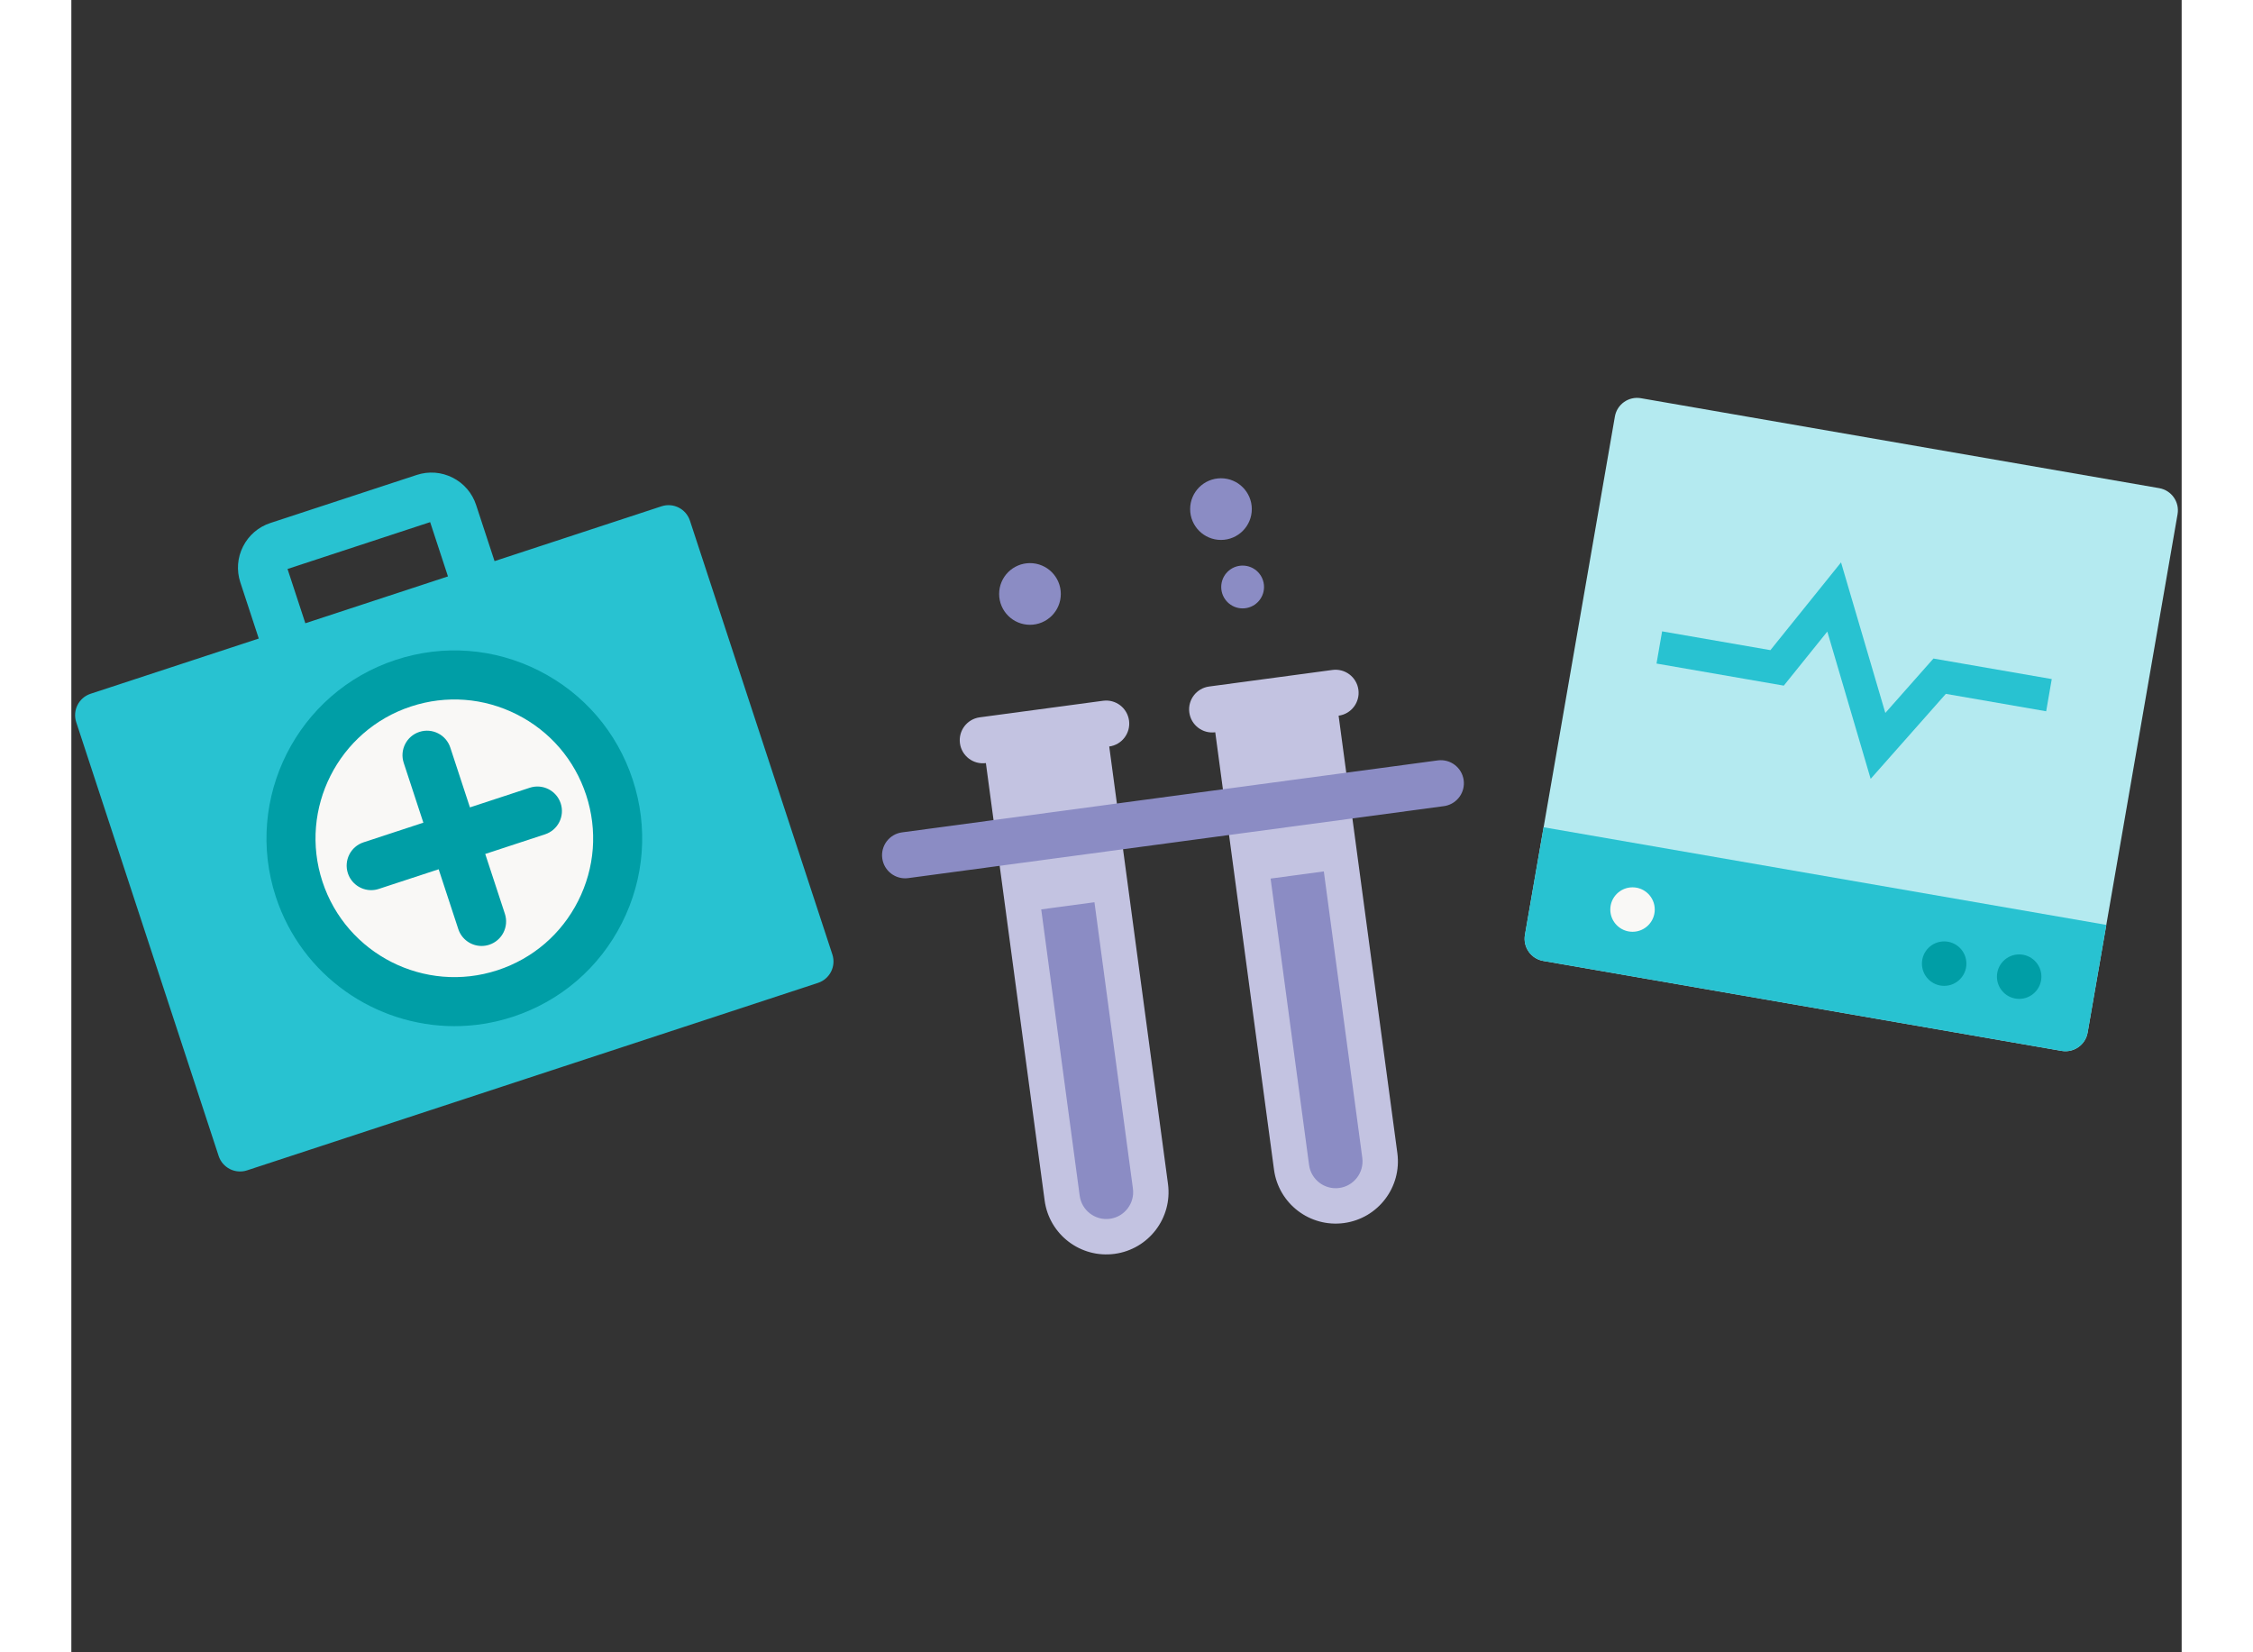 <svg width="300" height="220" viewBox="0 0 281 220" fill="none" xmlns="http://www.w3.org/2000/svg">
<rect x="0" y="0" width="281" height="220" fill="#333333" stroke="none"/>
<path d="M195.997 127.947L265.011 139.922C266.644 140.206 268.197 139.112 268.48 137.479L280.455 68.465C280.739 66.833 279.645 65.28 278.012 64.997L208.999 53.021C207.366 52.738 205.813 53.832 205.53 55.464L193.554 124.478C193.271 126.11 194.365 127.664 195.997 127.947Z" fill="#B4EAF0"/>
<path d="M195.997 127.947L265.011 139.922C266.644 140.205 268.197 139.112 268.48 137.479L270.967 123.147L196.041 110.146L193.554 124.478C193.271 126.11 194.365 127.663 195.997 127.947Z" fill="#28C2D1"/>
<path d="M259.364 132.998C260.998 132.998 262.324 131.672 262.324 130.038C262.324 128.403 260.998 127.078 259.364 127.078C257.729 127.078 256.404 128.403 256.404 130.038C256.404 131.672 257.729 132.998 259.364 132.998Z" fill="#009EA6"/>
<path d="M249.377 131.265C251.012 131.265 252.337 129.94 252.337 128.305C252.337 126.67 251.012 125.345 249.377 125.345C247.743 125.345 246.417 126.67 246.417 128.305C246.417 129.94 247.743 131.265 249.377 131.265Z" fill="#009EA6"/>
<path d="M207.88 124.064C209.515 124.064 210.84 122.739 210.84 121.104C210.84 119.47 209.515 118.145 207.88 118.145C206.246 118.145 204.921 119.47 204.921 121.104C204.921 122.739 206.246 124.064 207.88 124.064Z" fill="#F9F8F6"/>
<path d="M239.589 103.703L233.818 84.091L228.021 91.291L211.075 88.351L211.819 84.063L226.24 86.565L235.645 74.883L241.542 94.926L247.949 87.683L263.703 90.416L262.959 94.704L249.6 92.386L239.589 103.703Z" fill="#28C2D1"/>
<path d="M101.334 127.084L82.37 69.327C81.853 67.752 80.158 66.895 78.584 67.412L56.352 74.712L53.897 67.235C53.375 65.645 52.265 64.353 50.772 63.599C49.279 62.844 47.58 62.716 45.991 63.237L26.5 69.637C24.91 70.159 23.618 71.269 22.863 72.762C22.108 74.255 21.98 75.953 22.502 77.543L24.957 85.02L2.565 92.372C0.991 92.889 0.134 94.584 0.651 96.158L19.615 153.916C20.131 155.49 21.827 156.347 23.401 155.83L99.42 130.87C100.994 130.353 101.851 128.658 101.334 127.084ZM28.786 75.757L47.777 69.521L50.15 76.748L31.159 82.984L28.786 75.757Z" fill="#28C2D1"/>
<path d="M50.992 133.365C63.001 133.365 72.736 123.63 72.736 111.621C72.736 99.612 63.001 89.877 50.992 89.877C38.984 89.877 29.249 99.612 29.249 111.621C29.249 123.63 38.984 133.365 50.992 133.365Z" fill="#F9F8F6"/>
<path d="M51.011 136.63C40.496 136.63 30.687 129.943 27.233 119.423C22.931 106.322 30.09 92.163 43.191 87.862C49.536 85.778 56.315 86.29 62.276 89.304C68.238 92.318 72.668 97.474 74.752 103.82C76.836 110.166 76.323 116.945 73.309 122.906C70.295 128.867 65.14 133.297 58.794 135.38C56.214 136.228 53.59 136.63 51.011 136.63ZM33.435 117.386C36.613 127.067 47.076 132.356 56.758 129.179C61.447 127.639 65.257 124.365 67.484 119.96C69.712 115.555 70.09 110.546 68.55 105.856C67.01 101.166 63.736 97.357 59.331 95.13C54.925 92.902 49.918 92.523 45.228 94.064C35.547 97.243 30.256 107.705 33.435 117.386Z" fill="#009EA6"/>
<path d="M65.161 106.969C64.599 105.256 62.753 104.325 61.042 104.886L53.075 107.502L50.459 99.535C49.896 97.822 48.054 96.891 46.34 97.452C44.627 98.014 43.695 99.859 44.257 101.571L46.873 109.538L38.906 112.154C37.193 112.716 36.261 114.561 36.823 116.273C37.275 117.647 38.552 118.52 39.924 118.52C40.261 118.52 40.605 118.467 40.943 118.355L48.91 115.74L51.526 123.707C51.977 125.081 53.254 125.953 54.626 125.953C54.964 125.953 55.307 125.9 55.645 125.789C57.358 125.228 58.29 123.383 57.728 121.67L55.112 113.703L63.078 111.088C64.791 110.526 65.723 108.681 65.161 106.969Z" fill="#009EA6"/>
<path d="M153.08 71.891C155.347 71.891 157.185 70.053 157.185 67.785C157.185 65.518 155.347 63.68 153.08 63.68C150.812 63.68 148.974 65.518 148.974 67.785C148.974 70.053 150.812 71.891 153.08 71.891Z" fill="#8B8CC4"/>
<path d="M127.647 83.19C129.915 83.19 131.753 81.352 131.753 79.084C131.753 76.817 129.915 74.978 127.647 74.978C125.38 74.978 123.541 76.817 123.541 79.084C123.541 81.352 125.38 83.19 127.647 83.19Z" fill="#8B8CC4"/>
<path d="M169.457 162.846C173.992 162.236 177.175 158.066 176.566 153.53L168.334 92.247L151.909 94.454L160.141 155.737C160.75 160.272 164.921 163.455 169.457 162.846Z" fill="#C3C3E1"/>
<path d="M168.829 158.177C170.783 157.914 172.159 156.111 171.897 154.158L166.775 116.028L159.688 116.98L164.81 155.11C165.073 157.063 166.876 158.439 168.829 158.177Z" fill="#8B8CC4"/>
<path d="M155.963 81.006C157.537 81.006 158.813 79.73 158.813 78.156C158.813 76.582 157.537 75.306 155.963 75.306C154.389 75.306 153.113 76.582 153.113 78.156C153.113 79.73 154.389 81.006 155.963 81.006Z" fill="#8B8CC4"/>
<path d="M152.318 97.499L168.743 95.293C170.425 95.067 171.605 93.52 171.379 91.838C171.153 90.156 169.607 88.976 167.925 89.202L151.5 91.408C149.817 91.634 148.638 93.181 148.864 94.863C149.089 96.545 150.636 97.725 152.318 97.499Z" fill="#C3C3E1"/>
<path d="M138.915 166.949C143.45 166.339 146.633 162.169 146.024 157.633L137.792 96.35L121.367 98.556L129.599 159.84C130.209 164.375 134.379 167.558 138.915 166.949Z" fill="#C3C3E1"/>
<path d="M138.287 162.279C140.241 162.017 141.618 160.214 141.355 158.26L136.233 120.131L129.146 121.083L134.268 159.212C134.531 161.166 136.334 162.541 138.287 162.279Z" fill="#8B8CC4"/>
<path d="M183.007 107.293C184.557 106.957 185.613 105.481 185.398 103.882C185.172 102.2 183.625 101.02 181.943 101.246L110.614 110.828C108.931 111.053 107.751 112.601 107.978 114.282C108.204 115.964 109.751 117.144 111.433 116.918L182.762 107.336C182.844 107.325 182.927 107.311 183.007 107.293Z" fill="#8B8CC4"/>
<path d="M121.776 101.602L138.201 99.395C139.883 99.169 141.063 97.623 140.837 95.941C140.611 94.259 139.065 93.079 137.383 93.305L120.958 95.511C119.276 95.737 118.096 97.284 118.322 98.965C118.548 100.647 120.094 101.828 121.776 101.602Z" fill="#C3C3E1"/>
</svg>
